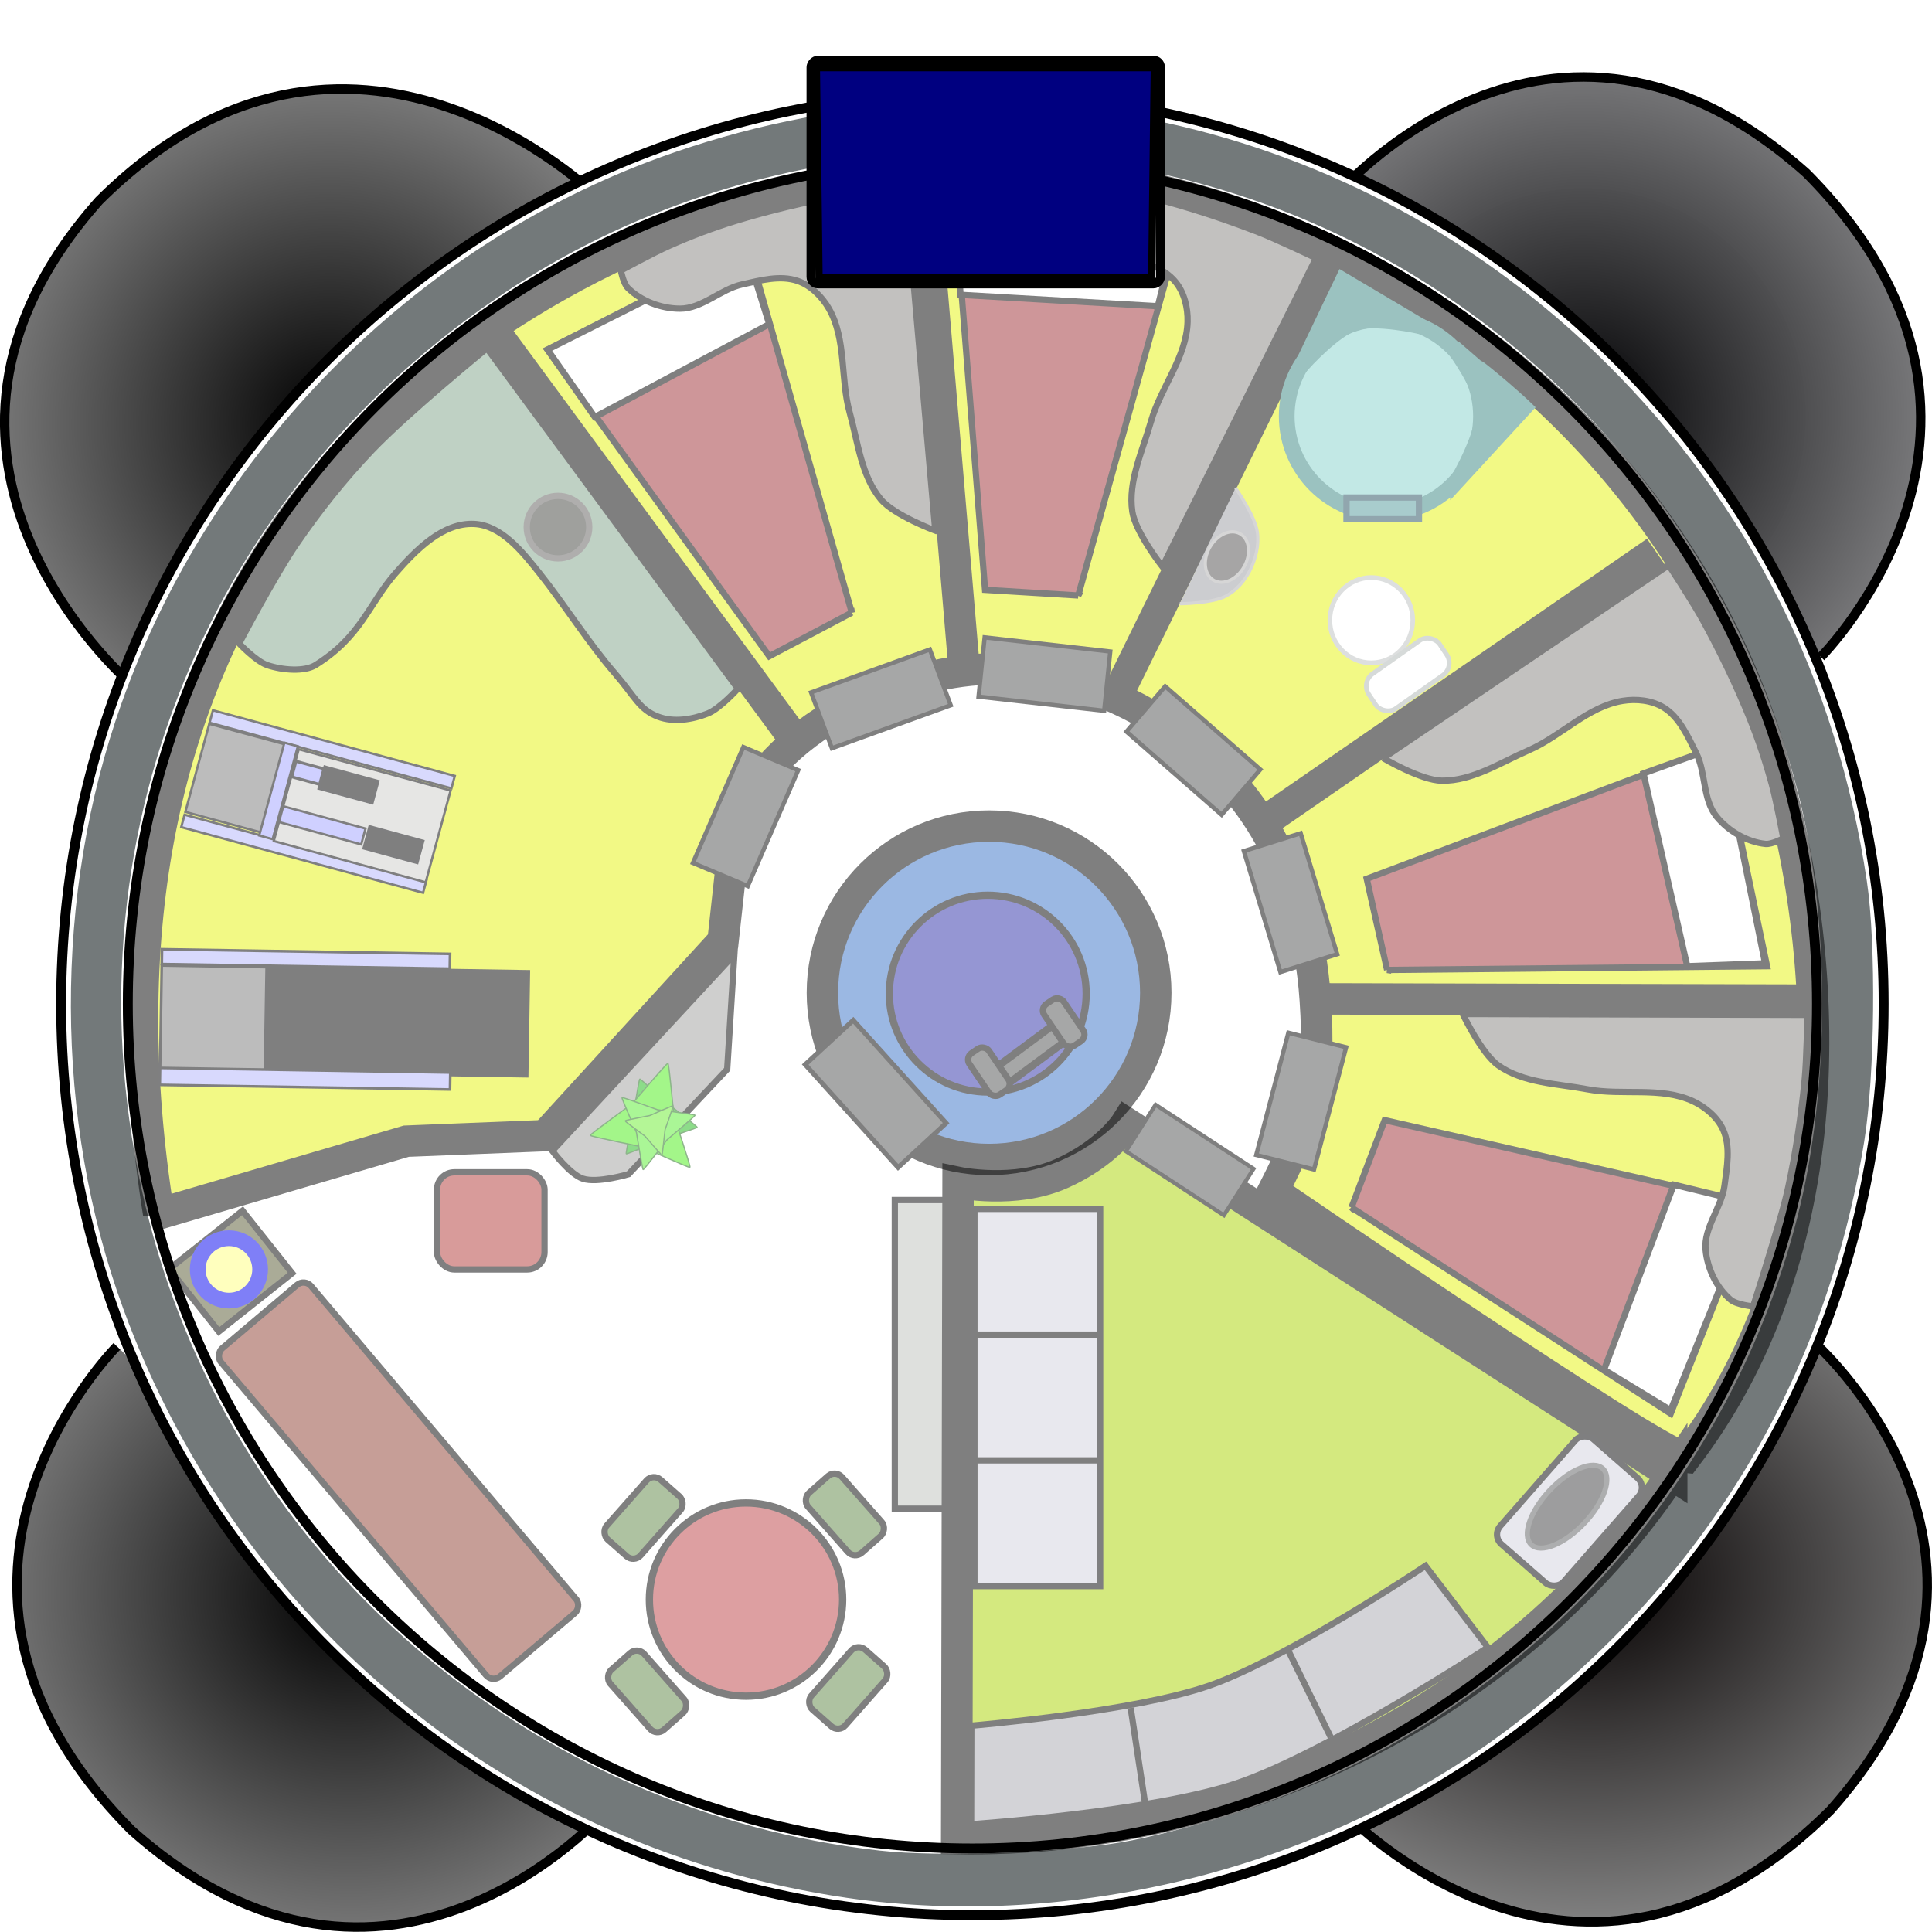 <?xml version="1.0" encoding="UTF-8" standalone="no"?>
<!-- Created with Inkscape (http://www.inkscape.org/) -->

<svg
   xmlns:dc="http://purl.org/dc/elements/1.1/"
   xmlns:cc="http://creativecommons.org/ns#"
   xmlns:rdf="http://www.w3.org/1999/02/22-rdf-syntax-ns#"
   xmlns:svg="http://www.w3.org/2000/svg"
   xmlns="http://www.w3.org/2000/svg"
   xmlns:xlink="http://www.w3.org/1999/xlink"
   xmlns:sodipodi="http://sodipodi.sourceforge.net/DTD/sodipodi-0.dtd"
   xmlns:inkscape="http://www.inkscape.org/namespaces/inkscape"
   width="61.465"
   height="61.46"
   id="svg2396"
   sodipodi:version="0.32"
   inkscape:version="0.47 r22583"
   sodipodi:docname="lander_hab.svg"
   inkscape:output_extension="org.inkscape.output.svg.inkscape"
   version="1.0"
   inkscape:export-filename="/home/scud/Documents/msp/concept_art/lander_hab_color.png"
   inkscape:export-xdpi="99.859245"
   inkscape:export-ydpi="99.859245"
   enable-background="new">
  <defs
     id="defs2398">
    <linearGradient
       id="linearGradient3282">
      <stop
         style="stop-color:#000000;stop-opacity:1;"
         offset="0"
         id="stop3284" />
      <stop
         style="stop-color:#7b7b7b;stop-opacity:1;"
         offset="1"
         id="stop3286" />
    </linearGradient>
    <linearGradient
       id="linearGradient3273">
      <stop
         style="stop-color:#000002;stop-opacity:1;"
         offset="0"
         id="stop3275" />
      <stop
         style="stop-color:#777779;stop-opacity:0.991;"
         offset="1"
         id="stop3277" />
    </linearGradient>
    <linearGradient
       id="linearGradient3264">
      <stop
         style="stop-color:#040000;stop-opacity:1;"
         offset="0"
         id="stop3266" />
      <stop
         style="stop-color:#848484;stop-opacity:1;"
         offset="1"
         id="stop3268" />
    </linearGradient>
    <linearGradient
       id="linearGradient3255">
      <stop
         style="stop-color:#000000;stop-opacity:1;"
         offset="0"
         id="stop3257" />
      <stop
         style="stop-color:#828282;stop-opacity:1;"
         offset="1"
         id="stop3259" />
    </linearGradient>
    <radialGradient
       inkscape:collect="always"
       xlink:href="#linearGradient3255"
       id="radialGradient3261"
       cx="295.46"
       cy="93.108"
       fx="295.46"
       fy="93.108"
       r="9.497"
       gradientTransform="matrix(-0.109,1.226,1.294,0.115,209.434,-241.08)"
       gradientUnits="userSpaceOnUse" />
    <radialGradient
       inkscape:collect="always"
       xlink:href="#linearGradient3264"
       id="radialGradient3270"
       cx="337.688"
       cy="93.486"
       fx="337.688"
       fy="93.486"
       r="9.388"
       gradientTransform="matrix(1.488,0.027,0.021,-1.199,-167.321,234.264)"
       gradientUnits="userSpaceOnUse" />
    <radialGradient
       inkscape:collect="always"
       xlink:href="#linearGradient3273"
       id="radialGradient3279"
       cx="336.775"
       cy="134.029"
       fx="336.775"
       fy="134.029"
       r="9.442"
       gradientTransform="matrix(0.016,-1.172,-1.146,-0.016,485.227,491.163)"
       gradientUnits="userSpaceOnUse" />
    <radialGradient
       inkscape:collect="always"
       xlink:href="#linearGradient3282"
       id="radialGradient3319"
       gradientUnits="userSpaceOnUse"
       gradientTransform="matrix(-1.143,0.017,0.017,1.153,630.449,-65.186)"
       cx="293.591"
       cy="134.234"
       fx="293.591"
       fy="134.234"
       r="9.572" />
    <filter
       inkscape:collect="always"
       id="filter3702">
      <feBlend
         inkscape:collect="always"
         mode="multiply"
         in2="BackgroundImage"
         id="feBlend3704" />
    </filter>
  </defs>
  <sodipodi:namedview
     id="base"
     pagecolor="#ffffff"
     bordercolor="#666666"
     borderopacity="1.0"
     gridtolerance="10000"
     guidetolerance="10"
     objecttolerance="10"
     inkscape:pageopacity="0.0"
     inkscape:pageshadow="2"
     inkscape:zoom="9.0628052"
     inkscape:cx="10.084419"
     inkscape:cy="30.73"
     inkscape:document-units="px"
     inkscape:current-layer="layer4"
     showgrid="true"
     inkscape:snap-global="false"
     inkscape:window-width="1440"
     inkscape:window-height="825"
     inkscape:window-x="0"
     inkscape:window-y="24"
     inkscape:snap-to-guides="false"
     showguides="true"
     inkscape:guide-bbox="true"
     inkscape:snap-grids="true"
     inkscape:snap-object-midpoints="true"
     inkscape:window-maximized="1">
    <inkscape:grid
       type="xygrid"
       id="grid2427"
       visible="true"
       enabled="true"
       empspacing="5"
       snapvisiblegridlinesonly="true" />
    <sodipodi:guide
       orientation="1,0"
       position="31.558,37.737"
       id="guide2842" />
    <sodipodi:guide
       orientation="0,1"
       position="-8.055,30.013"
       id="guide2844" />
  </sodipodi:namedview>
  <g
     inkscape:label="foot pads"
     inkscape:groupmode="layer"
     id="layer1"
     style="display:inline"
     transform="translate(-286.652,-81.089)"
     sodipodi:insensitive="true">
    <path
       style="fill:url(#radialGradient3261);fill-opacity:1;fill-rule:evenodd;stroke:#000000;stroke-width:0.3px;stroke-linecap:butt;stroke-linejoin:miter;stroke-opacity:1;display:inline"
       d="m 290.37,123.922 c 0,0 -7.45,7.44 0.466,15.395 8.152,7.257 15.052,-0.579 15.052,-0.579"
       id="path2415"
       sodipodi:nodetypes="ccc" />
    <path
       style="fill:url(#radialGradient3270);fill-opacity:1;fill-rule:evenodd;stroke:#000000;stroke-width:0.3px;stroke-linecap:butt;stroke-linejoin:miter;stroke-opacity:1;display:inline"
       d="m 329.49,138.812 c 0,0 7.44,7.783 15.395,-0.132 7.257,-8.152 -0.579,-14.941 -0.579,-14.941"
       id="path2417"
       sodipodi:nodetypes="ccc" />
    <path
       style="fill:url(#radialGradient3279);fill-opacity:1;fill-rule:evenodd;stroke:#000000;stroke-width:0.3px;stroke-linecap:butt;stroke-linejoin:miter;stroke-opacity:1;display:inline"
       d="m 344.582,101.988 c 0,0 7.45,-7.44 -0.466,-15.395 -8.152,-7.257 -14.941,0.69 -14.941,0.69"
       id="path2419"
       sodipodi:nodetypes="ccc" />
    <path
       style="fill:url(#radialGradient3319);fill-opacity:1;fill-rule:evenodd;stroke:#000000;stroke-width:0.3px;stroke-linecap:butt;stroke-linejoin:miter;stroke-opacity:1;display:inline"
       d="m 305.645,87.34 c 0,0 -7.885,-7.783 -15.84,0.132 -7.257,8.152 0.913,15.275 0.913,15.275"
       id="path2421"
       sodipodi:nodetypes="ccc" />
  </g>
  <g
     inkscape:groupmode="layer"
     id="layer2"
     style="display:inline"
     transform="translate(-286.652,-81.089)"
     inkscape:label="frame"
     sodipodi:insensitive="true">
    <path
       sodipodi:type="arc"
       style="fill:#ffffff;fill-opacity:1;fill-rule:evenodd;stroke:#000000;stroke-width:0.315;stroke-linecap:round;stroke-linejoin:miter;stroke-miterlimit:4;stroke-opacity:1;stroke-dasharray:none;stroke-dashoffset:0"
       id="path3634"
       sodipodi:cx="30.935921"
       sodipodi:cy="31.938292"
       sodipodi:rx="28.991379"
       sodipodi:ry="28.991379"
       d="m 59.927,31.938 c 0,16.011 -12.98,28.991 -28.991,28.991 -16.011,0 -28.991,-12.98 -28.991,-28.991 0,-16.011 12.98,-28.991 28.991,-28.991 16.011,0 28.991,12.98 28.991,28.991 z"
       transform="translate(286.652,81.089)" />
    <path
       sodipodi:type="arc"
       style="fill:#ffffff;fill-opacity:1;fill-rule:evenodd;stroke:#000000;stroke-width:0.315;stroke-linecap:round;stroke-linejoin:miter;stroke-miterlimit:4;stroke-opacity:1;stroke-dasharray:none;stroke-dashoffset:0"
       id="path3632"
       sodipodi:cx="30.935921"
       sodipodi:cy="31.938292"
       sodipodi:rx="26.870056"
       sodipodi:ry="26.870056"
       d="m 57.806,31.938 c 0,14.84 -12.03,26.87 -26.87,26.87 -14.84,0 -26.87,-12.03 -26.87,-26.87 0,-14.84 12.03,-26.87 26.87,-26.87 14.84,0 26.87,12.03 26.87,26.87 z"
       transform="translate(286.652,81.089)" />
    <path
       style="color:#000000;fill:#73797a;fill-opacity:1;fill-rule:nonzero;stroke:none;stroke-width:1;marker:none;visibility:visible;display:inline;overflow:visible;enable-background:accumulate"
       d="M 26.935,60.377 C 16.357,58.832 7.615,51.716 3.924,41.645 1.719,35.63 1.697,28.471 3.866,22.377 6.714,14.374 13.16,7.845 21.024,4.999 31.598,1.172 43.197,3.705 51.114,11.568 c 4.534,4.503 7.318,10.042 8.279,16.466 0.299,2.002 0.257,6.199 -0.085,8.289 -1.244,7.626 -5.107,14.001 -11.325,18.689 -5.812,4.382 -13.813,6.422 -21.047,5.365 l 0,0 z m 8.711,-1.76 c 0.896,-0.146 2.592,-0.582 3.769,-0.968 8.749,-2.873 15.485,-10.046 17.766,-18.92 1.051,-4.088 1.053,-9.558 0.005,-13.578 C 54.901,16.387 48.25,9.2 39.763,6.323 31.78,3.617 23.012,4.707 16.135,9.26 6.284,15.782 1.815,27.379 4.741,38.827 7.487,49.575 16.833,57.63 28.007,58.878 c 1.832,0.205 5.57,0.077 7.64,-0.261 z"
       id="path3637"
       transform="translate(286.652,81.089)" />
  </g>
  <g
     inkscape:groupmode="layer"
     id="layer4"
     inkscape:label="central ladder"
     style="opacity:0.5;display:inline"
     transform="translate(0,1.774)">
    <path
       sodipodi:type="arc"
       style="fill:#3771c8;fill-opacity:1;stroke:#000000;stroke-opacity:1;display:inline"
       id="path2850"
       sodipodi:cx="31.466251"
       sodipodi:cy="29.810972"
       sodipodi:rx="5.3033009"
       sodipodi:ry="5.3033009"
       d="m 36.77,29.811 c 0,2.929 -2.374,5.303 -5.303,5.303 -2.929,0 -5.303,-2.374 -5.303,-5.303 0,-2.929 2.374,-5.303 5.303,-5.303 2.929,0 5.303,2.374 5.303,5.303 z" />
    <rect
       style="fill:#4e4f4f;fill-opacity:1;fill-rule:nonzero;stroke:#000000;stroke-width:0.151;stroke-linecap:round;stroke-linejoin:miter;stroke-miterlimit:4;stroke-opacity:1;stroke-dasharray:none;stroke-dashoffset:0;display:inline"
       id="rect3627"
       width="4.411"
       height="2.079"
       x="40.972"
       y="0.417"
       transform="matrix(0.67,0.742,-0.735,0.678,0,0)" />
    <path
       sodipodi:type="arc"
       style="fill:#2c2ea8;fill-opacity:1;fill-rule:nonzero;stroke:#000000;stroke-width:0.2;stroke-linecap:round;stroke-linejoin:miter;stroke-miterlimit:4;stroke-opacity:1;stroke-dasharray:none;stroke-dashoffset:0;display:inline"
       id="path3640"
       sodipodi:cx="31.52923"
       sodipodi:cy="31.460489"
       sodipodi:rx="2.7195022"
       sodipodi:ry="2.7195022"
       d="m 34.249,31.46 c 0,1.502 -1.218,2.72 -2.72,2.72 -1.502,0 -2.72,-1.218 -2.72,-2.72 0,-1.502 1.218,-2.72 2.72,-2.72 1.502,0 2.72,1.218 2.72,2.72 z"
       transform="matrix(1.151,0,0,1.151,-4.865,-6.373)" />
    <rect
       style="fill:#4e4f4f;fill-opacity:1;fill-rule:nonzero;stroke:#000000;stroke-width:0.238;stroke-linecap:round;stroke-linejoin:miter;stroke-miterlimit:4;stroke-opacity:1;stroke-dasharray:none;stroke-dashoffset:0;display:inline"
       id="rect3633"
       width="3.178"
       height="0.644"
       x="8.98"
       y="46.339"
       transform="matrix(0.803,-0.596,0.522,0.853,0,-1.774)"
       ry="0.303" />
    <rect
       ry="0.25"
       transform="matrix(0.828,-0.561,0.561,0.828,0,-1.774)"
       y="45.108"
       x="9.391"
       height="1.596"
       width="0.751"
       id="rect3631"
       style="fill:#4e4f4f;fill-opacity:1;fill-rule:nonzero;stroke:#000000;stroke-width:0.2;stroke-linecap:round;stroke-linejoin:miter;stroke-miterlimit:4;stroke-opacity:1;stroke-dasharray:none;stroke-dashoffset:0;display:inline" />
    <rect
       style="fill:#4e4f4f;fill-opacity:1;fill-rule:nonzero;stroke:#000000;stroke-width:0.2;stroke-linecap:round;stroke-linejoin:miter;stroke-miterlimit:4;stroke-opacity:1;stroke-dasharray:none;stroke-dashoffset:0;display:inline"
       id="rect3629"
       width="0.751"
       height="1.596"
       x="6.544"
       y="45.068"
       transform="matrix(0.828,-0.561,0.561,0.828,0,-1.774)"
       ry="0.25" />
  </g>
  <g
     inkscape:groupmode="layer"
     id="layer6"
     inkscape:label="interior"
     style="opacity:0.5;display:inline;filter:url(#filter3702)"
     transform="translate(0,1.774)"
     sodipodi:insensitive="true">
    <g
       style="fill:#e5f30c;fill-opacity:1;fill-rule:nonzero;stroke:#000000;stroke-opacity:1;display:inline"
       id="g3633"
       transform="translate(0.375,0.125)">
      <path
         sodipodi:nodetypes="cssccssccccc"
         d="M 4.674,36.721 C 1.858,19.045 10.983,8.521 23.502,4.544 c 13.153,-4.179 28.637,4.056 32.576,17.958 2.016,7.116 1.926,15.752 -2.833,21.97 -0.833,-0.05 -13.117,-8.474 -13.117,-8.474 1.237,-2.429 1.512,-3.514 1.343,-6.064 -0.554,-8.364 -7.448,-10.553 -10.182,-10.553 -2.734,0 -6.874,1.606 -8.237,4.799 l -0.425,3.863 -5.657,6.187 -4.419,0.177 -7.877,2.313 z"
         style="fill:#e5f30c;fill-opacity:1;fill-rule:nonzero;stroke:#000000;stroke-opacity:1"
         id="path3635" />
    </g>
    <path
       style="fill:none;stroke:#000000;stroke-width:1px;stroke-linecap:butt;stroke-linejoin:miter;stroke-opacity:1"
       d="M 25.102,21.502 15.733,8.775"
       id="path3645"
       sodipodi:nodetypes="cc" />
    <path
       style="fill:none;stroke:#000000;stroke-width:1px;stroke-linecap:butt;stroke-linejoin:miter;stroke-opacity:1"
       d="M 30.655,19.28 29.316,3.516"
       id="path3647"
       sodipodi:nodetypes="cc" />
    <path
       style="fill:none;stroke:#000000;stroke-width:1px;stroke-linecap:butt;stroke-linejoin:miter;stroke-opacity:1"
       d="M 35.637,20.154 42.323,6.553"
       id="path3651"
       sodipodi:nodetypes="cc" />
    <path
       style="fill:none;stroke:#000000;stroke-width:1px;stroke-linecap:butt;stroke-linejoin:miter;stroke-opacity:1"
       d="M 39.895,24.595 52.682,15.777"
       id="path3653"
       sodipodi:nodetypes="cc" />
    <path
       style="fill:none;stroke:#000000;stroke-width:1px;stroke-linecap:butt;stroke-linejoin:miter;stroke-opacity:1"
       d="m 41.924,30.004 16.065,0.04"
       id="path3657"
       sodipodi:nodetypes="cc" />
    <rect
       style="fill:#4e4f4f;fill-opacity:1;fill-rule:nonzero;stroke:#000000;stroke-width:0.137;stroke-linecap:round;stroke-linejoin:miter;stroke-miterlimit:4;stroke-opacity:1;stroke-dasharray:none;stroke-dashoffset:0;display:inline"
       id="rect3654"
       width="4.021"
       height="1.895"
       x="20.149"
       y="-49.427"
       transform="matrix(-0.254,0.967,-0.97,-0.244,0,0)" />
    <rect
       transform="matrix(0.289,0.957,-0.954,0.299,0,0)"
       y="-32.472"
       x="35.993"
       height="1.895"
       width="4.021"
       id="rect3668"
       style="fill:#4e4f4f;fill-opacity:1;fill-rule:nonzero;stroke:#000000;stroke-width:0.137;stroke-linecap:round;stroke-linejoin:miter;stroke-miterlimit:4;stroke-opacity:1;stroke-dasharray:none;stroke-dashoffset:0;display:inline" />
    <rect
       style="fill:#4e4f4f;fill-opacity:1;fill-rule:nonzero;stroke:#000000;stroke-width:0.137;stroke-linecap:round;stroke-linejoin:miter;stroke-miterlimit:4;stroke-opacity:1;stroke-dasharray:none;stroke-dashoffset:0;display:inline"
       id="rect3670"
       width="4.021"
       height="1.895"
       x="41.213"
       y="-9.285"
       transform="matrix(0.753,0.658,-0.65,0.76,0,0)" />
    <rect
       transform="matrix(0.994,0.112,-0.102,0.995,0,0)"
       y="14.877"
       x="33.041"
       height="1.895"
       width="4.021"
       id="rect3672"
       style="fill:#4e4f4f;fill-opacity:1;fill-rule:nonzero;stroke:#000000;stroke-width:0.137;stroke-linecap:round;stroke-linejoin:miter;stroke-miterlimit:4;stroke-opacity:1;stroke-dasharray:none;stroke-dashoffset:0;display:inline" />
    <rect
       style="fill:#4e4f4f;fill-opacity:1;fill-rule:nonzero;stroke:#000000;stroke-width:0.137;stroke-linecap:round;stroke-linejoin:miter;stroke-miterlimit:4;stroke-opacity:1;stroke-dasharray:none;stroke-dashoffset:0;display:inline"
       id="rect3674"
       width="4.021"
       height="1.895"
       x="17.092"
       y="27.819"
       transform="matrix(0.94,-0.34,0.35,0.937,0,0)" />
    <rect
       transform="matrix(0.399,-0.917,0.921,0.389,0,0)"
       y="30.468"
       x="-15.079"
       height="1.895"
       width="4.021"
       id="rect3676"
       style="fill:#4e4f4f;fill-opacity:1;fill-rule:nonzero;stroke:#000000;stroke-width:0.137;stroke-linecap:round;stroke-linejoin:miter;stroke-miterlimit:4;stroke-opacity:1;stroke-dasharray:none;stroke-dashoffset:0;display:inline" />
    <g
       id="g3682"
       transform="matrix(1,-0.017,0.017,1,-0.657,0.859)">
      <path
         sodipodi:nodetypes="ccccc"
         transform="translate(0,-1.774)"
         id="path3678"
         d="m 43.033,38.288 1.103,-2.759 11.696,2.869 -2.759,6.62 -10.041,-6.731 z"
         style="fill:#9d2e33;fill-opacity:1;stroke:#000000;stroke-width:0.2;stroke-linecap:butt;stroke-linejoin:miter;stroke-miterlimit:4;stroke-opacity:1;stroke-dasharray:none" />
      <path
         sodipodi:nodetypes="ccccc"
         transform="translate(0,-1.774)"
         id="path3680"
         d="m 50.978,43.585 2.317,-5.848 2.538,0.662 -2.759,6.51 -2.096,-1.324 z"
         style="fill:#ffffff;fill-opacity:1;stroke:#000000;stroke-width:0.2;stroke-linecap:butt;stroke-linejoin:miter;stroke-miterlimit:4;stroke-opacity:1;stroke-dasharray:none" />
    </g>
    <g
       id="g3686"
       transform="matrix(0.825,-0.565,0.565,0.825,-12.002,23.274)">
      <path
         style="fill:#9d2e33;fill-opacity:1;stroke:#000000;stroke-width:0.2;stroke-linecap:butt;stroke-linejoin:miter;stroke-miterlimit:4;stroke-opacity:1;stroke-dasharray:none"
         d="m 43.033,38.288 1.103,-2.759 11.696,2.869 -2.759,6.62 -10.041,-6.731 z"
         id="path3688"
         transform="translate(0,-1.774)"
         sodipodi:nodetypes="ccccc" />
      <path
         style="fill:#ffffff;fill-opacity:1;stroke:#000000;stroke-width:0.2;stroke-linecap:butt;stroke-linejoin:miter;stroke-miterlimit:4;stroke-opacity:1;stroke-dasharray:none"
         d="m 50.978,43.585 2.317,-5.848 2.538,0.662 -2.759,6.51 -2.096,-1.324 z"
         id="path3690"
         transform="translate(0,-1.774)"
         sodipodi:nodetypes="ccccc" />
    </g>
    <g
       transform="matrix(-0.314,-0.949,0.949,-0.314,13.164,69.475)"
       id="g3692">
      <path
         sodipodi:nodetypes="ccccc"
         transform="translate(0,-1.774)"
         id="path3694"
         d="m 43.033,38.288 1.103,-2.759 11.696,2.869 -2.759,6.62 -10.041,-6.731 z"
         style="fill:#9d2e33;fill-opacity:1;stroke:#000000;stroke-width:0.2;stroke-linecap:butt;stroke-linejoin:miter;stroke-miterlimit:4;stroke-opacity:1;stroke-dasharray:none" />
      <path
         sodipodi:nodetypes="ccccc"
         transform="translate(0,-1.774)"
         id="path3696"
         d="m 50.978,43.585 2.317,-5.848 2.538,0.662 -2.759,6.51 -2.096,-1.324 z"
         style="fill:#ffffff;fill-opacity:1;stroke:#000000;stroke-width:0.2;stroke-linecap:butt;stroke-linejoin:miter;stroke-miterlimit:4;stroke-opacity:1;stroke-dasharray:none" />
    </g>
    <g
       id="g3698"
       transform="matrix(-0.762,-0.647,0.647,-0.762,36.266,73.381)">
      <path
         style="fill:#9d2e33;fill-opacity:1;stroke:#000000;stroke-width:0.2;stroke-linecap:butt;stroke-linejoin:miter;stroke-miterlimit:4;stroke-opacity:1;stroke-dasharray:none"
         d="m 43.033,38.288 1.103,-2.759 11.696,2.869 -2.759,6.62 -10.041,-6.731 z"
         id="path3700"
         transform="translate(0,-1.774)"
         sodipodi:nodetypes="ccccc" />
      <path
         style="fill:#ffffff;fill-opacity:1;stroke:#000000;stroke-width:0.2;stroke-linecap:butt;stroke-linejoin:miter;stroke-miterlimit:4;stroke-opacity:1;stroke-dasharray:none"
         d="m 50.978,43.585 2.317,-5.848 2.538,0.662 -2.759,6.51 -2.096,-1.324 z"
         id="path3702"
         transform="translate(0,-1.774)"
         sodipodi:nodetypes="ccccc" />
    </g>
    <path
       style="fill:#858480;fill-opacity:1;stroke:#000000;stroke-width:0.2;stroke-linecap:butt;stroke-linejoin:miter;stroke-miterlimit:4;stroke-opacity:1;stroke-dasharray:none"
       d="m 29.756,16.882 c 0,0 -1.303,-0.484 -1.73,-0.993 -0.628,-0.749 -0.731,-1.817 -0.993,-2.759 C 26.732,12.047 26.931,10.796 26.372,9.82 26.151,9.436 25.797,9.082 25.378,8.938 24.821,8.745 24.189,8.921 23.613,9.048 22.919,9.201 22.337,9.824 21.627,9.82 21.033,9.818 20.392,9.578 19.972,9.158 19.832,9.018 19.751,8.607 19.751,8.607 c 0,0 1.031,-0.564 1.569,-0.801 C 21.991,7.51 22.68,7.249 23.382,7.033 24.478,6.697 25.598,6.434 26.726,6.225 27.411,6.099 28.799,5.958 28.799,5.958 l 0.957,10.924 z"
       id="path3704"
       transform="translate(0,-1.774)"
       sodipodi:nodetypes="caaaaaaacaaacc" />
    <path
       sodipodi:nodetypes="caaaaaaacaaacc"
       id="path3706"
       d="m 36.981,16.255 c 0,0 -0.858,-1.093 -0.957,-1.75 -0.144,-0.967 0.325,-1.931 0.594,-2.871 0.309,-1.082 1.132,-2.044 1.164,-3.169 0.013,-0.443 -0.104,-0.93 -0.386,-1.271 C 37.021,6.738 36.39,6.558 35.833,6.366 35.162,6.134 34.34,6.361 33.736,5.987 33.231,5.675 32.809,5.136 32.67,4.558 c -0.046,-0.193 0.1,-0.586 0.1,-0.586 0,0 1.174,0.058 1.756,0.136 0.727,0.098 1.451,0.235 2.162,0.418 1.111,0.286 2.203,0.646 3.274,1.057 0.65,0.25 1.908,0.855 1.908,0.855 L 36.981,16.255 z"
       style="fill:#858480;fill-opacity:1;stroke:#000000;stroke-width:0.2;stroke-linecap:butt;stroke-linejoin:miter;stroke-miterlimit:4;stroke-opacity:1;stroke-dasharray:none" />
    <path
       style="fill:#858480;fill-opacity:1;stroke:#000000;stroke-width:0.2;stroke-linecap:butt;stroke-linejoin:miter;stroke-miterlimit:4;stroke-opacity:1;stroke-dasharray:none"
       d="m 44.006,22.346 c 0,0 1.196,0.707 1.861,0.717 0.977,0.015 1.871,-0.578 2.768,-0.968 1.032,-0.449 1.877,-1.392 2.987,-1.572 0.437,-0.071 0.935,-0.019 1.311,0.215 0.501,0.312 0.762,0.913 1.027,1.44 0.319,0.635 0.202,1.479 0.652,2.029 0.377,0.46 0.966,0.806 1.557,0.868 0.197,0.02 0.567,-0.176 0.567,-0.176 0,0 -0.212,-1.156 -0.367,-1.723 -0.193,-0.708 -0.425,-1.407 -0.7,-2.088 -0.43,-1.063 -0.931,-2.099 -1.48,-3.105 -0.334,-0.612 -1.1,-1.778 -1.1,-1.778 l -9.084,6.142 z"
       id="path3708"
       sodipodi:nodetypes="caaaaaaacaaacc" />
    <path
       sodipodi:nodetypes="caaaaaaacaaacc"
       id="path3710"
       d="m 46.537,30.486 c 0,0 0.592,1.257 1.136,1.639 0.8,0.562 1.872,0.574 2.833,0.756 1.106,0.209 2.334,-0.096 3.354,0.379 0.401,0.187 0.784,0.51 0.964,0.915 0.239,0.539 0.117,1.184 0.04,1.768 -0.093,0.704 -0.665,1.337 -0.601,2.044 0.053,0.592 0.344,1.212 0.8,1.593 0.19,0.158 0.711,0.209 0.711,0.209 0,0 0.356,-1.108 0.522,-1.667 0.209,-0.704 0.44,-1.403 0.595,-2.12 0.242,-1.121 0.41,-2.259 0.522,-3.4 0.068,-0.694 0.09,-2.089 0.09,-2.089 l -10.966,-0.028 z"
       style="fill:#858480;fill-opacity:1;stroke:#000000;stroke-width:0.2;stroke-linecap:butt;stroke-linejoin:miter;stroke-miterlimit:4;stroke-opacity:1;stroke-dasharray:none" />
    <path
       sodipodi:type="arc"
       style="fill:#85d1cc;fill-opacity:1;fill-rule:nonzero;stroke:#378581;stroke-width:0.5;stroke-linecap:round;stroke-linejoin:miter;stroke-miterlimit:4;stroke-opacity:1;stroke-dasharray:none;stroke-dashoffset:0"
       id="path3712"
       sodipodi:cx="43.4744"
       sodipodi:cy="14.013321"
       sodipodi:rx="3.0895512"
       sodipodi:ry="3.0895512"
       d="m 46.564,14.013 c 0,1.706 -1.383,3.09 -3.09,3.09 -1.706,0 -3.09,-1.383 -3.09,-3.09 0,-1.706 1.383,-3.09 3.09,-3.09 1.706,0 3.09,1.383 3.09,3.09 z"
       transform="translate(0.552,-2.546)" />
    <path
       style="fill:#378581;fill-opacity:1;stroke:#378581;stroke-width:0.5;stroke-linecap:butt;stroke-linejoin:miter;stroke-miterlimit:4;stroke-opacity:1;stroke-dasharray:none"
       d="m 46.388,15.271 2.117,-2.302 c 0,0 -0.449,-0.431 -1.203,-1.045 -0.802,-0.653 0.592,0.571 -1.057,-0.868 0,0 0.915,1.228 0.955,1.95 0.045,0.801 -0.812,2.264 -0.812,2.264 z"
       id="path3716"
       transform="translate(0,-1.774)"
       sodipodi:nodetypes="ccscac" />
    <path
       style="fill:#378581;fill-opacity:1;stroke:#378581;stroke-width:0.5;stroke-linecap:butt;stroke-linejoin:miter;stroke-miterlimit:4;stroke-opacity:1;stroke-dasharray:none"
       d="m 41.455,11.564 1.268,-2.65 2.478,1.469 c 0,0 -1.434,-0.327 -2.103,-0.115 -0.665,0.211 -1.642,1.296 -1.642,1.296 z"
       id="path3720"
       transform="translate(0,-1.774)"
       sodipodi:nodetypes="cccac" />
    <rect
       style="fill:#51999b;fill-opacity:1;fill-rule:nonzero;stroke:#234d5e;stroke-width:0.2;stroke-linecap:butt;stroke-linejoin:miter;stroke-miterlimit:4;stroke-opacity:1;stroke-dasharray:none;stroke-dashoffset:0"
       id="rect3722"
       width="2.305"
       height="0.691"
       x="42.838"
       y="14.054" />
    <path
       sodipodi:type="arc"
       style="fill:#ffffff;fill-opacity:1;fill-rule:nonzero;stroke:#bcc0c0;stroke-width:0.128;stroke-linecap:butt;stroke-linejoin:miter;stroke-miterlimit:4;stroke-opacity:1;stroke-dasharray:none;stroke-dashoffset:0"
       id="path3724"
       sodipodi:cx="44.322659"
       sodipodi:cy="20.718971"
       sodipodi:rx="1.1640294"
       sodipodi:ry="1.1640294"
       d="m 45.487,20.719 c 0,0.643 -0.521,1.164 -1.164,1.164 -0.643,0 -1.164,-0.521 -1.164,-1.164 0,-0.643 0.521,-1.164 1.164,-1.164 0.643,0 1.164,0.521 1.164,1.164 z"
       transform="matrix(1.133,0,0,1.166,-6.59,-6.201)" />
    <rect
       style="fill:#ffffff;fill-opacity:1;fill-rule:nonzero;stroke:#aeb5b3;stroke-width:0.148;stroke-linecap:butt;stroke-linejoin:miter;stroke-miterlimit:4;stroke-opacity:1;stroke-dasharray:none;stroke-dashoffset:0"
       id="rect3730"
       width="2.763"
       height="1.329"
       x="24.956"
       y="41.261"
       transform="matrix(0.817,-0.577,0.555,0.832,0,0)"
       ry="0.465" />
    <path
       style="fill:#9a9ba1;fill-opacity:1;stroke:#aeaeae;stroke-width:0.1;stroke-linecap:butt;stroke-linejoin:miter;stroke-miterlimit:4;stroke-opacity:1;stroke-dasharray:none"
       d="m 37.532,17.433 c 0,0 1.026,-0.009 1.463,-0.24 0.325,-0.172 0.591,-0.473 0.761,-0.8 0.193,-0.37 0.302,-0.813 0.248,-1.227 -0.067,-0.521 -0.696,-1.415 -0.696,-1.415"
       id="path3732"
       sodipodi:nodetypes="caaac" />
    <path
       sodipodi:type="arc"
       style="fill:#4d4c4c;fill-opacity:1;fill-rule:nonzero;stroke:#aeaeae;stroke-width:0.1;stroke-linecap:butt;stroke-linejoin:miter;stroke-miterlimit:4;stroke-opacity:1;stroke-dasharray:none;stroke-dashoffset:0"
       id="path3734"
       sodipodi:cx="38.905445"
       sodipodi:cy="17.629816"
       sodipodi:rx="0.62678504"
       sodipodi:ry="0.85063684"
       d="m 39.532,17.63 c 0,0.47 -0.281,0.851 -0.627,0.851 -0.346,0 -0.627,-0.381 -0.627,-0.851 0,-0.47 0.281,-0.851 0.627,-0.851 0.346,0 0.627,0.381 0.627,0.851 z"
       transform="matrix(0.87,0.493,-0.493,0.87,13.878,-18.57)" />
    <path
       style="fill:#80a38a;fill-opacity:1;stroke:#000000;stroke-width:0.2;stroke-linecap:butt;stroke-linejoin:miter;stroke-miterlimit:4;stroke-opacity:1;stroke-dasharray:none"
       d="m 7.608,20.472 c 0,0 0.539,0.568 0.896,0.689 0.485,0.164 1.187,0.215 1.537,-0.004 1.456,-0.911 1.691,-1.946 2.536,-2.913 0.679,-0.777 1.517,-1.618 2.502,-1.576 0.872,0.037 1.547,0.893 2.091,1.576 0.803,1.009 1.529,2.182 2.399,3.187 0.629,0.728 0.766,1.143 1.371,1.371 0.493,0.186 1.087,0.091 1.576,-0.103 0.385,-0.152 0.96,-0.788 0.96,-0.788 L 15.491,11.081 c 0,0 -2.54,2.072 -3.667,3.256 C 10.944,15.261 10.145,16.266 9.425,17.319 8.74,18.32 7.608,20.472 7.608,20.472 z"
       id="path3736"
       transform="translate(0,-1.774)"
       sodipodi:nodetypes="cassassaaccaac" />
    <path
       sodipodi:type="arc"
       style="fill:#3f413b;fill-opacity:1;fill-rule:nonzero;stroke:#5f5d5c;stroke-width:0.2;stroke-linecap:butt;stroke-linejoin:miter;stroke-miterlimit:4;stroke-opacity:1;stroke-dasharray:none;stroke-dashoffset:0"
       id="path3738"
       sodipodi:cx="17.752439"
       sodipodi:cy="16.770462"
       sodipodi:rx="0.99386239"
       sodipodi:ry="0.99386239"
       d="m 18.746,16.77 c 0,0.549 -0.445,0.994 -0.994,0.994 -0.549,0 -0.994,-0.445 -0.994,-0.994 0,-0.549 0.445,-0.994 0.994,-0.994 0.549,0 0.994,0.445 0.994,0.994 z"
       transform="translate(0,-1.774)" />
    <rect
       y="18.322"
       x="11.995"
       height="0.409"
       width="7.973"
       id="rect3706"
       style="fill:#b1b3fb;fill-opacity:1;fill-rule:nonzero;stroke:#000002;stroke-width:0.074;stroke-linecap:round;stroke-linejoin:miter;stroke-miterlimit:4;stroke-opacity:1;stroke-dasharray:none;display:inline;enable-background:new"
       transform="matrix(0.965,0.262,-0.262,0.965,0,0)" />
    <rect
       style="fill:#b1b3fb;fill-opacity:1;fill-rule:nonzero;stroke:#000002;stroke-width:0.074;stroke-linecap:round;stroke-linejoin:miter;stroke-miterlimit:4;stroke-opacity:1;stroke-dasharray:none;display:inline;enable-background:new"
       id="rect3708"
       width="7.973"
       height="0.409"
       x="11.995"
       y="21.765"
       transform="matrix(0.965,0.262,-0.262,0.965,0,0)" />
    <rect
       y="18.769"
       x="11.995"
       height="2.903"
       width="2.903"
       id="rect3710"
       style="fill:#797a7a;fill-opacity:1;fill-rule:nonzero;stroke:#000002;stroke-width:0.073;stroke-linecap:round;stroke-linejoin:miter;stroke-miterlimit:4;stroke-opacity:1;stroke-dasharray:none;display:inline;enable-background:new"
       transform="matrix(0.965,0.262,-0.262,0.965,0,0)" />
    <rect
       style="fill:#cdcdc9;fill-opacity:1;fill-rule:nonzero;stroke:#000002;stroke-width:0.073;stroke-linecap:round;stroke-linejoin:miter;stroke-miterlimit:4;stroke-opacity:1;stroke-dasharray:none;display:inline;enable-background:new"
       id="rect3712"
       width="5.008"
       height="3.026"
       x="14.953"
       y="18.804"
       transform="matrix(0.965,0.262,-0.262,0.965,0,0)" />
    <rect
       style="fill:#000000;fill-opacity:1;fill-rule:nonzero;stroke:#000002;stroke-width:0.073;stroke-linecap:round;stroke-linejoin:miter;stroke-miterlimit:4;stroke-opacity:1;stroke-dasharray:none;display:inline;enable-background:new"
       id="rect3714"
       width="1.774"
       height="0.73"
       x="15.892"
       y="19.117"
       transform="matrix(0.965,0.262,-0.262,0.965,0,0)" />
    <rect
       y="20.578"
       x="17.77"
       height="0.73"
       width="1.774"
       id="rect3716"
       style="fill:#000000;fill-opacity:1;fill-rule:nonzero;stroke:#000002;stroke-width:0.073;stroke-linecap:round;stroke-linejoin:miter;stroke-miterlimit:4;stroke-opacity:1;stroke-dasharray:none;display:inline;enable-background:new"
       transform="matrix(0.965,0.262,-0.262,0.965,0,0)" />
    <rect
       style="fill:#a0a2ff;fill-opacity:1;fill-rule:nonzero;stroke:#000002;stroke-width:0.073;stroke-linecap:round;stroke-linejoin:miter;stroke-miterlimit:4;stroke-opacity:1;stroke-dasharray:none;display:inline;enable-background:new"
       id="rect3718"
       width="2.713"
       height="0.522"
       x="14.953"
       y="20.682"
       transform="matrix(0.965,0.262,-0.262,0.965,0,0)" />
    <rect
       style="fill:#a0a2ff;fill-opacity:1;fill-rule:nonzero;stroke:#000002;stroke-width:0.092;stroke-linecap:round;stroke-linejoin:miter;stroke-miterlimit:4;stroke-opacity:1;stroke-dasharray:none;display:inline;enable-background:new"
       id="rect3720"
       width="0.919"
       height="0.515"
       x="14.97"
       y="19.194"
       transform="matrix(0.965,0.262,-0.262,0.965,0,0)" />
    <rect
       style="fill:#a0a2ff;fill-opacity:1;fill-rule:nonzero;stroke:#000002;stroke-width:0.073;stroke-linecap:round;stroke-linejoin:miter;stroke-miterlimit:4;stroke-opacity:1;stroke-dasharray:none;display:inline;enable-background:new"
       id="rect3722-3"
       width="0.443"
       height="3.062"
       x="14.459"
       y="18.72"
       transform="matrix(0.965,0.262,-0.262,0.965,0,0)" />
    <rect
       style="fill:#000000;fill-opacity:1;stroke:#000002;stroke-width:0.083;stroke-linecap:round;stroke-linejoin:miter;stroke-miterlimit:4;stroke-opacity:1;stroke-dasharray:none;display:inline;enable-background:new"
       id="rect3682"
       width="8.342"
       height="3.337"
       x="8.944"
       y="28.852"
       transform="matrix(1,0.016,-0.016,1,0,0)" />
    <rect
       style="fill:#797a7a;fill-opacity:1;fill-rule:nonzero;stroke:#000002;stroke-width:0.083;stroke-linecap:round;stroke-linejoin:miter;stroke-miterlimit:4;stroke-opacity:1;stroke-dasharray:none;display:inline;enable-background:new"
       id="rect3684"
       width="3.337"
       height="3.337"
       x="5.607"
       y="28.852"
       transform="matrix(1,0.016,-0.016,1,0,0)" />
    <rect
       style="fill:#b1b3fb;fill-opacity:1;fill-rule:nonzero;stroke:#000002;stroke-width:0.085;stroke-linecap:round;stroke-linejoin:miter;stroke-miterlimit:4;stroke-opacity:1;stroke-dasharray:none;display:inline;enable-background:new"
       id="rect3686"
       width="9.164"
       height="0.471"
       x="5.607"
       y="28.337"
       transform="matrix(1,0.016,-0.016,1,0,0)" />
    <rect
       style="fill:#b1b3fb;fill-opacity:1;fill-rule:nonzero;stroke:#000002;stroke-width:0.083;stroke-linecap:round;stroke-linejoin:miter;stroke-miterlimit:4;stroke-opacity:1;stroke-dasharray:none;display:inline;enable-background:new"
       id="rect3688"
       width="9.233"
       height="0.539"
       x="5.606"
       y="32.111"
       transform="matrix(1,0.016,-0.016,1,0,0)" />
    <path
       style="fill:#a0a09d;fill-opacity:1;stroke:#000000;stroke-width:0.2;stroke-linecap:butt;stroke-linejoin:miter;stroke-miterlimit:4;stroke-opacity:1;stroke-dasharray:none"
       d="m 17.572,36.614 c 0,0 0.555,0.746 0.97,0.884 0.462,0.154 1.455,-0.143 1.455,-0.143 l 3.138,-3.338 0.228,-3.651 -5.791,6.247 z"
       id="path3780"
       transform="translate(0,-1.774)"
       sodipodi:nodetypes="cacccc" />
    <path
       transform="matrix(-0.037,-0.013,0.013,-0.037,33.014,76.921)"
       sodipodi:type="star"
       style="fill:#1ab914;fill-opacity:1;fill-rule:evenodd;stroke:#1c6b17;stroke-width:1;stroke-linecap:round;stroke-linejoin:miter;stroke-miterlimit:4;stroke-opacity:1;stroke-dasharray:none;stroke-dashoffset:0;display:inline;enable-background:new"
       id="path4448"
       sodipodi:sides="3"
       sodipodi:cx="657.68152"
       sodipodi:cy="932.79163"
       sodipodi:r1="35.191051"
       sodipodi:r2="17.742689"
       sodipodi:arg1="0.88381136"
       sodipodi:arg2="1.7694612"
       inkscape:flatsided="false"
       inkscape:rounded="0.024"
       inkscape:randomized="-0.013436212"
       d="m 679.564,960.298 c -0.432,0.501 -25.171,-10.319 -25.783,-10.563 -0.739,-0.294 -30.845,-10.135 -31.094,-10.898 -0.207,-0.632 21.535,-17.036 22.038,-17.464 0.607,-0.517 24.283,-22.081 25.061,-21.918 0.645,0.135 4.362,27.466 4.457,28.122 0.114,0.792 5.842,32.116 5.321,32.721 z" />
    <path
       transform="matrix(-0.037,-0.013,0.013,-0.037,33.014,76.921)"
       sodipodi:type="star"
       style="fill:#48ee14;fill-opacity:1;fill-rule:evenodd;stroke:#1c6b17;stroke-width:1;stroke-linecap:round;stroke-linejoin:miter;stroke-miterlimit:4;stroke-opacity:1;stroke-dasharray:none;stroke-dashoffset:0;display:inline;enable-background:new"
       id="path4452"
       sodipodi:sides="3"
       sodipodi:cx="660.59161"
       sodipodi:cy="929.88153"
       sodipodi:r1="49.493011"
       sodipodi:r2="20.824427"
       sodipodi:arg1="1.541393"
       sodipodi:arg2="2.5885906"
       inkscape:flatsided="false"
       inkscape:rounded="0.024"
       inkscape:randomized="-0.013436212"
       d="m 662.25,979.896 c -1.036,0.036 -18.248,-37.892 -18.793,-38.768 -0.545,-0.876 -26.517,-33.975 -26.031,-34.879 0.486,-0.904 40.888,2.813 41.927,2.789 1.04,-0.024 42.393,-5.999 42.935,-5.119 0.542,0.879 -23.007,34.508 -23.483,35.425 -0.476,0.916 -15.519,40.516 -16.555,40.552 z" />
    <path
       transform="matrix(-0.037,-0.013,0.013,-0.037,33.014,76.921)"
       sodipodi:type="star"
       style="fill:#55ee2d;fill-opacity:1;fill-rule:evenodd;stroke:#1c6b17;stroke-width:1;stroke-linecap:round;stroke-linejoin:miter;stroke-miterlimit:4;stroke-opacity:1;stroke-dasharray:none;stroke-dashoffset:0;display:inline;enable-background:new"
       id="path4454"
       sodipodi:sides="3"
       sodipodi:cx="656.2265"
       sodipodi:cy="926.97144"
       sodipodi:r1="35.162815"
       sodipodi:r2="14.794926"
       sodipodi:arg1="0.42662749"
       sodipodi:arg2="1.473825"
       inkscape:flatsided="false"
       inkscape:rounded="0.024"
       inkscape:randomized="-0.013436212"
       d="m 688.169,941.356 c -0.314,0.66 -29.843,0.158 -30.568,0.237 -0.726,0.079 -29.646,6.523 -30.06,5.919 -0.414,-0.604 14.546,-25.75 14.863,-26.41 0.316,-0.66 9.494,-29.108 10.226,-29.173 0.732,-0.065 14.757,26.091 15.186,26.683 0.429,0.592 20.667,22.084 20.353,22.744 z" />
    <path
       transform="matrix(-0.037,-0.013,0.013,-0.037,33.014,76.921)"
       sodipodi:type="star"
       style="fill:#6aee2d;fill-opacity:1;fill-rule:evenodd;stroke:#1c6b17;stroke-width:1;stroke-linecap:round;stroke-linejoin:miter;stroke-miterlimit:4;stroke-opacity:1;stroke-dasharray:none;stroke-dashoffset:0;display:inline;enable-background:new"
       id="path4456"
       sodipodi:sides="3"
       sodipodi:cx="656.2265"
       sodipodi:cy="926.97144"
       sodipodi:r1="23.461939"
       sodipodi:r2="9.8717251"
       sodipodi:arg1="-0.12435499"
       sodipodi:arg2="0.92284256"
       inkscape:flatsided="false"
       inkscape:rounded="0.024"
       inkscape:randomized="-0.013436212"
       d="m 679.654,924.367 c 0.063,0.485 -17.131,10.388 -17.526,10.676 -0.395,0.288 -14.795,13.946 -15.243,13.747 -0.448,-0.199 -0.213,-19.934 -0.283,-20.422 -0.07,-0.488 -4.796,-19.992 -4.403,-20.28 0.392,-0.288 17.683,9.778 18.133,9.97 0.45,0.192 19.26,5.824 19.323,6.309 z" />
    <path
       sodipodi:type="arc"
       style="fill:#bb3f43;fill-opacity:1;fill-rule:nonzero;stroke:#000000;stroke-width:0.2;stroke-linecap:butt;stroke-linejoin:miter;stroke-miterlimit:4;stroke-opacity:1;stroke-dasharray:none;stroke-dashoffset:0"
       id="path3797"
       sodipodi:cx="25.047432"
       sodipodi:cy="53.625782"
       sodipodi:rx="2.6481867"
       sodipodi:ry="2.6481867"
       d="m 27.696,53.626 c 0,1.463 -1.186,2.648 -2.648,2.648 -1.463,0 -2.648,-1.186 -2.648,-2.648 0,-1.463 1.186,-2.648 2.648,-2.648 1.463,0 2.648,1.186 2.648,2.648 z"
       transform="matrix(1.161,0,0,1.161,-5.347,-13.145)" />
    <rect
       style="fill:#5d8643;fill-opacity:1;fill-rule:nonzero;stroke:#000000;stroke-width:0.2;stroke-linecap:butt;stroke-linejoin:miter;stroke-miterlimit:4;stroke-opacity:1;stroke-dasharray:none;stroke-dashoffset:0"
       id="rect3799"
       width="2.538"
       height="1.434"
       x="51.291"
       y="9.836"
       ry="0.313"
       transform="matrix(0.662,0.75,-0.75,0.662,0,0)" />
    <rect
       transform="matrix(-0.662,0.75,0.75,0.662,0,0)"
       ry="0.313"
       y="45.399"
       x="20.05"
       height="1.434"
       width="2.538"
       id="rect3801"
       style="fill:#5d8643;fill-opacity:1;fill-rule:nonzero;stroke:#000000;stroke-width:0.2;stroke-linecap:butt;stroke-linejoin:miter;stroke-miterlimit:4;stroke-opacity:1;stroke-dasharray:none;stroke-dashoffset:0" />
    <rect
       style="fill:#5d8643;fill-opacity:1;fill-rule:nonzero;stroke:#000000;stroke-width:0.2;stroke-linecap:butt;stroke-linejoin:miter;stroke-miterlimit:4;stroke-opacity:1;stroke-dasharray:none;stroke-dashoffset:0"
       id="rect3803"
       width="2.538"
       height="1.434"
       x="-53.886"
       y="-19.71"
       ry="0.313"
       transform="matrix(-0.662,-0.75,0.75,-0.662,0,0)" />
    <rect
       transform="matrix(0.662,-0.75,-0.75,-0.662,0,0)"
       ry="0.313"
       y="-55.293"
       x="-22.334"
       height="1.434"
       width="2.538"
       id="rect3805"
       style="fill:#5d8643;fill-opacity:1;fill-rule:nonzero;stroke:#000000;stroke-width:0.2;stroke-linecap:butt;stroke-linejoin:miter;stroke-miterlimit:4;stroke-opacity:1;stroke-dasharray:none;stroke-dashoffset:0" />
    <rect
       style="fill:#8e3d30;fill-opacity:1;fill-rule:nonzero;stroke:#000000;stroke-width:0.2;stroke-linecap:butt;stroke-linejoin:miter;stroke-miterlimit:4;stroke-opacity:1;stroke-dasharray:none;stroke-dashoffset:0"
       id="rect3807"
       width="13.682"
       height="3.752"
       x="35.96"
       y="17.744"
       transform="matrix(0.646,0.763,-0.763,0.646,0,0)"
       ry="0.313" />
    <rect
       style="fill:#555830;fill-opacity:1;fill-rule:nonzero;stroke:#000000;stroke-width:0.2;stroke-linecap:butt;stroke-linejoin:miter;stroke-miterlimit:4;stroke-opacity:1;stroke-dasharray:none;stroke-dashoffset:0"
       id="rect3809"
       width="2.979"
       height="2.538"
       x="-19.794"
       y="33.572"
       transform="matrix(0.783,-0.622,0.622,0.783,0,0)" />
    <path
       sodipodi:type="arc"
       style="fill:#ffff7e;fill-opacity:1;fill-rule:nonzero;stroke:#0000f0;stroke-width:0.5;stroke-linecap:butt;stroke-linejoin:miter;stroke-miterlimit:4;stroke-opacity:1;stroke-dasharray:none;stroke-dashoffset:0"
       id="path3811"
       sodipodi:cx="7.2825131"
       sodipodi:cy="40.384846"
       sodipodi:rx="0.99307001"
       sodipodi:ry="0.99307001"
       d="m 8.276,40.385 c 0,0.548 -0.445,0.993 -0.993,0.993 -0.548,0 -0.993,-0.445 -0.993,-0.993 0,-0.548 0.445,-0.993 0.993,-0.993 0.548,0 0.993,0.445 0.993,0.993 z"
       transform="translate(0,-1.774)" />
    <rect
       style="fill:#b13736;fill-opacity:1;fill-rule:nonzero;stroke:#000001;stroke-width:0.2;stroke-linecap:butt;stroke-linejoin:miter;stroke-miterlimit:4;stroke-opacity:1;stroke-dasharray:none;stroke-dashoffset:0"
       id="rect3813"
       width="3.421"
       height="3.09"
       x="13.903"
       y="35.522"
       ry="0.552" />
    <rect
       style="fill:#bdc1bb;fill-opacity:1;fill-rule:nonzero;stroke:#000001;stroke-width:0.2;stroke-linecap:butt;stroke-linejoin:miter;stroke-miterlimit:4;stroke-opacity:1;stroke-dasharray:none;stroke-dashoffset:0"
       id="rect3815"
       width="1.655"
       height="9.82"
       x="28.468"
       y="38.178"
       transform="translate(0,-1.774)" />
    <path
       style="fill:#aad400;fill-opacity:1;stroke:#000000;stroke-opacity:1;display:inline"
       d="m 53.185,45.136 c -4.952,7.383 -13.86,11.745 -22.749,11.584 l 0.044,-20.875 c 0,0 1.805,0.377 3.285,-0.282 1.48,-0.659 2.071,-1.603 2.071,-1.603 l 17.349,11.176 z"
       id="path3662"
       sodipodi:nodetypes="ccczcc" />
    <rect
       transform="matrix(0.837,0.547,-0.538,0.843,0,0)"
       y="7.824"
       x="48.952"
       height="1.755"
       width="3.725"
       id="rect3647"
       style="fill:#4e4f4f;fill-opacity:1;fill-rule:nonzero;stroke:#000000;stroke-width:0.127;stroke-linecap:round;stroke-linejoin:miter;stroke-miterlimit:4;stroke-opacity:1;stroke-dasharray:none;stroke-dashoffset:0;display:inline" />
    <rect
       style="fill:#d2d1dd;fill-opacity:1;fill-rule:nonzero;stroke:#000001;stroke-width:0.2;stroke-linecap:butt;stroke-linejoin:miter;stroke-miterlimit:4;stroke-opacity:1;stroke-dasharray:none;stroke-dashoffset:0"
       id="rect3821"
       width="4"
       height="12"
       x="31"
       y="38.46"
       transform="translate(0,-1.774)"
       ry="0" />
    <path
       style="fill:none;stroke:#000000;stroke-width:0.2;stroke-linecap:butt;stroke-linejoin:miter;stroke-miterlimit:4;stroke-opacity:1;stroke-dasharray:none"
       d="m 31,42.46 4,0"
       id="path3823"
       transform="translate(0,-1.774)"
       sodipodi:nodetypes="cc" />
    <path
       style="fill:none;stroke:#000000;stroke-width:0.2;stroke-linecap:butt;stroke-linejoin:miter;stroke-miterlimit:4;stroke-opacity:1;stroke-dasharray:none"
       d="m 31,46.46 4,0"
       id="path3825"
       transform="translate(0,-1.774)"
       sodipodi:nodetypes="cc" />
    <path
       style="fill:#a8a8b0;fill-opacity:1;stroke:#000000;stroke-width:0.2;stroke-linecap:butt;stroke-linejoin:miter;stroke-miterlimit:4;stroke-opacity:1;stroke-dasharray:none"
       d="m 30.902,54.901 c 0,0 5.16,-0.43 7.578,-1.276 2.472,-0.865 6.87,-3.81 6.87,-3.81 l 1.986,2.596 c 0,0 -5.129,3.36 -8.003,4.326 -2.698,0.907 -8.438,1.301 -8.438,1.301 l 0.006,-3.138 z"
       id="path3827"
       transform="translate(0,-1.774)"
       sodipodi:nodetypes="caccacc" />
    <path
       style="fill:none;stroke:#000000;stroke-width:0.2;stroke-linecap:butt;stroke-linejoin:miter;stroke-miterlimit:4;stroke-opacity:1;stroke-dasharray:none"
       d="m 40.936,52.409 1.401,2.861"
       id="path3829"
       transform="translate(0,-1.774)"
       sodipodi:nodetypes="cc" />
    <path
       style="fill:none;stroke:#000000;stroke-width:0.2;stroke-linecap:butt;stroke-linejoin:miter;stroke-miterlimit:4;stroke-opacity:1;stroke-dasharray:none"
       d="m 35.972,54.336 0.467,3.095"
       id="path3831"
       transform="translate(0,-1.774)"
       sodipodi:nodetypes="cc" />
    <rect
       style="fill:#d2d1dd;fill-opacity:1;fill-rule:nonzero;stroke:#000001;stroke-width:0.2;stroke-linecap:butt;stroke-linejoin:miter;stroke-miterlimit:4;stroke-opacity:1;stroke-dasharray:none;stroke-dashoffset:0"
       id="rect3833"
       width="4.438"
       height="2.686"
       x="-4.132"
       y="66.731"
       transform="matrix(0.659,-0.752,0.752,0.659,0,0)"
       ry="0.409" />
    <path
       sodipodi:type="arc"
       style="fill:#3b3c3d;fill-opacity:1;fill-rule:nonzero;stroke:#5c5e5f;stroke-width:0.2;stroke-linecap:butt;stroke-linejoin:miter;stroke-miterlimit:4;stroke-opacity:1;stroke-dasharray:none;stroke-dashoffset:0"
       id="path3835"
       sodipodi:cx="50.162086"
       sodipodi:cy="48.496105"
       sodipodi:rx="2.0438569"
       sodipodi:ry="0.93433458"
       d="m 52.206,48.496 c 0,0.516 -0.915,0.934 -2.044,0.934 -1.129,0 -2.044,-0.418 -2.044,-0.934 0,-0.516 0.915,-0.934 2.044,-0.934 1.129,0 2.044,0.418 2.044,0.934 z"
       transform="matrix(0.557,-0.592,0.592,0.557,-6.795,48.843)" />
  </g>
  <g
     inkscape:groupmode="layer"
     id="layer5"
     inkscape:label="airlock"
     style="display:inline"
     sodipodi:insensitive="true">
    <rect
       style="fill:#0000ff;fill-opacity:0;stroke:#000000;stroke-width:0.285;display:inline"
       id="rect2425"
       width="11.117"
       height="7.115"
       x="312.454"
       y="-90.12"
       ry="0.222"
       transform="matrix(1,0,0,-1,-286.652,-81.089)" />
    <path
       transform="translate(-286.652,-81.089)"
       style="fill:#000080;fill-opacity:1;fill-rule:evenodd;stroke:#000000;stroke-width:0.23;stroke-miterlimit:4;stroke-opacity:1;stroke-dasharray:none;display:inline"
       d="m 312.668,86.578 0.041,3.336 5.292,0 5.292,0 0.041,-3.336 0.041,-3.336 -5.375,0 -5.375,0 0.041,3.336 z"
       id="path3327" />
  </g>
</svg>
